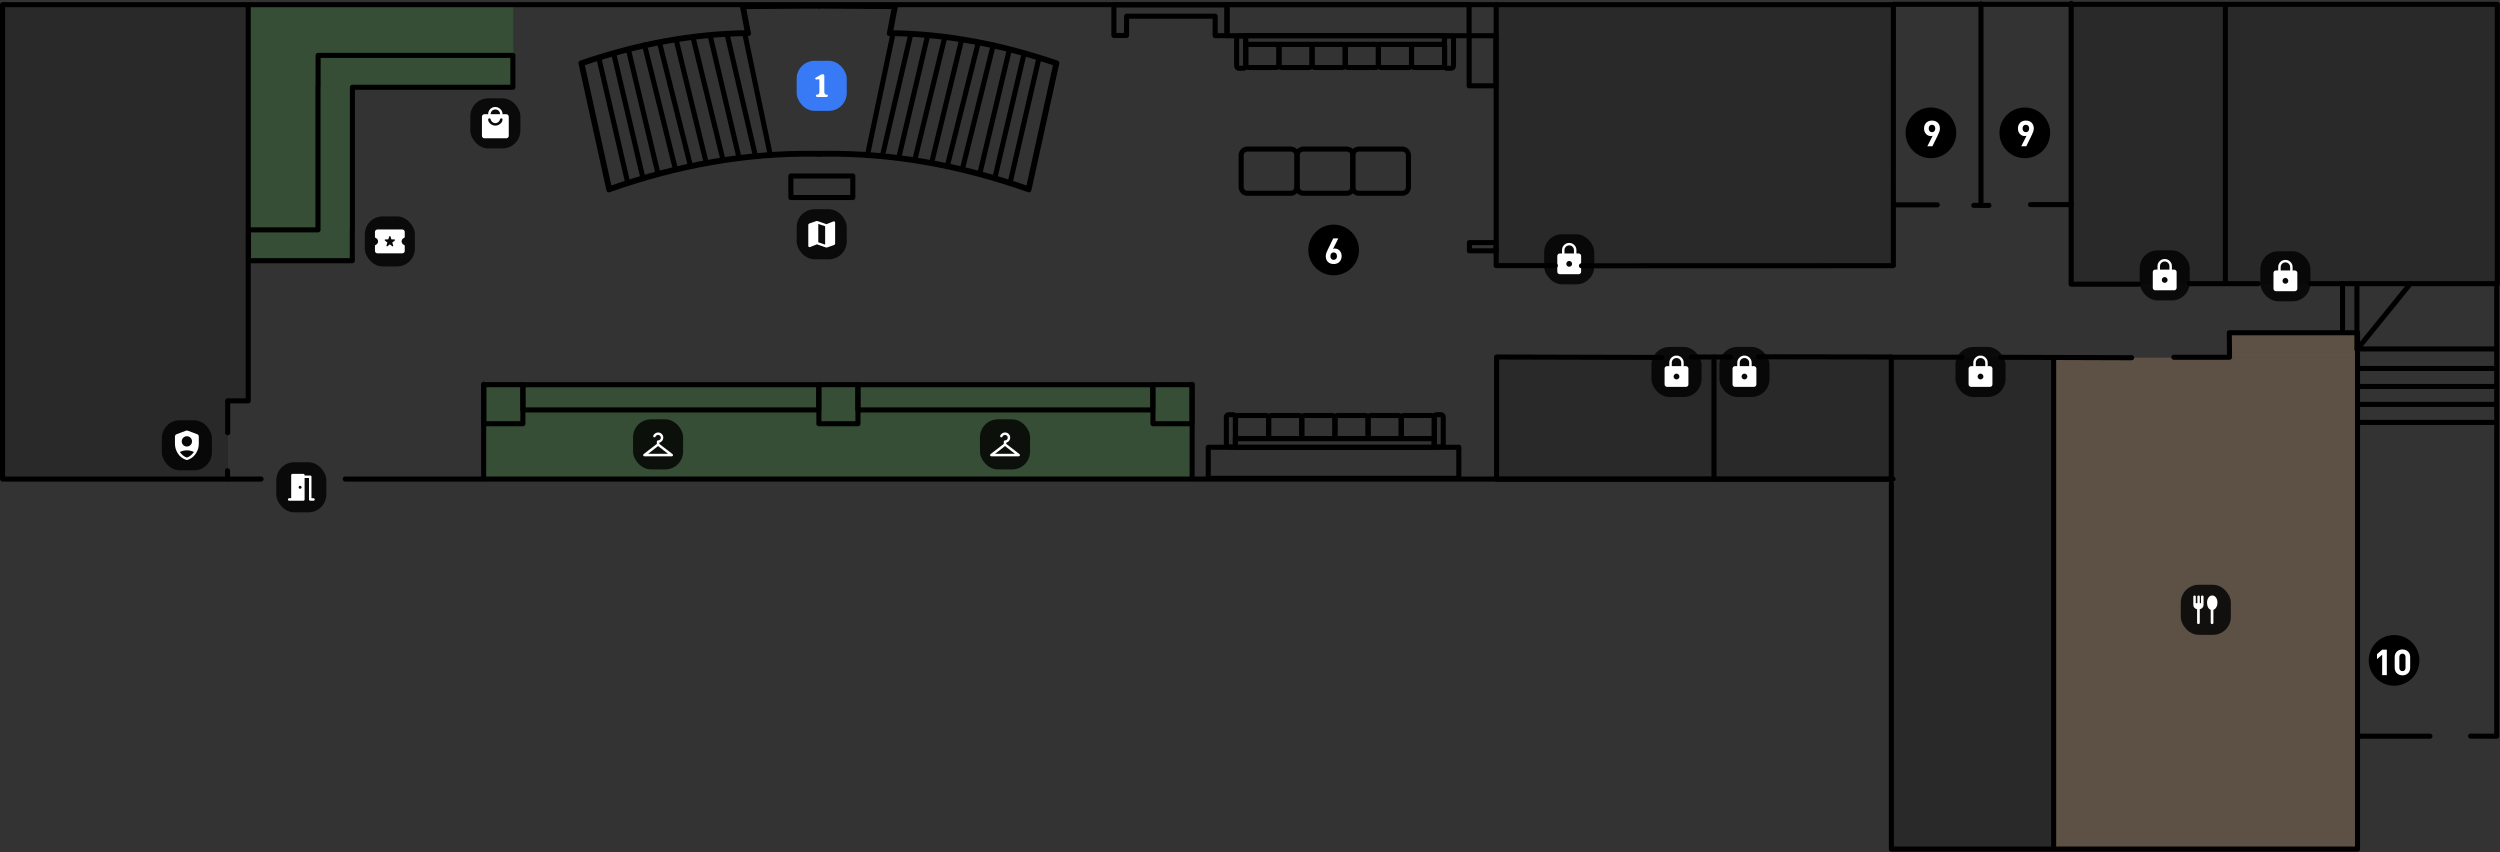 <svg width="2796" height="953" viewBox="0 0 2796 953" fill="none" xmlns="http://www.w3.org/2000/svg">
<rect x="0" y="0" width="2796" height="953" fill="#333333" stroke="none"/>
<rect opacity="0.2" x="2493" y="372" width="143" height="28" fill="#FFC888"/>
<path opacity="0.2" d="M2297 400H2634V950H2297V400Z" fill="#FFC888"/>
<path opacity="0.2" d="M2115 399H2297V949H2115V399Z" fill="black"/>
<path opacity="0.2" d="M1674 400H1917V535H1674V400Z" fill="black"/>
<path opacity="0.2" d="M1673 5H2117V297H1673V5Z" fill="black"/>
<path opacity="0.2" d="M3 5H277V448H3V5Z" fill="black"/>
<path opacity="0.2" d="M278 6H395V292H278V6Z" fill="#40B93C"/>
<path opacity="0.2" d="M541 430H1333V538H541V430Z" fill="#40B93C"/>
<path opacity="0.2" d="M395 5H574V98H395V5Z" fill="#40B93C"/>
<path opacity="0.2" d="M3 448H255V536H3V448Z" fill="black"/>
<path opacity="0.2" d="M2316 5H2489V318H2316V5Z" fill="black"/>
<path opacity="0.2" d="M2489 5H2793V318H2489V5Z" fill="black"/>
<rect x="2187" y="388" width="56" height="56" rx="20" fill="black" fill-opacity="0.8"/>
<mask id="mask0_154_1014" style="mask-type:alpha" maskUnits="userSpaceOnUse" x="2195" y="396" width="40" height="40">
<rect x="2195" y="396" width="40" height="40" fill="#D9D9D9"/>
</mask>
<g mask="url(#mask0_154_1014)">
<path d="M2204.44 432.667C2203.68 432.667 2203.03 432.395 2202.48 431.851C2201.94 431.307 2201.67 430.653 2201.67 429.889V412.278C2201.67 411.514 2201.94 410.86 2202.48 410.316C2203.03 409.772 2203.68 409.5 2204.44 409.5H2206.94V405.723C2206.94 403.494 2207.73 401.594 2209.3 400.023C2210.87 398.452 2212.77 397.667 2215 397.667C2217.23 397.667 2219.13 398.452 2220.7 400.023C2222.27 401.594 2223.06 403.494 2223.06 405.723V409.5H2225.56C2226.32 409.5 2226.97 409.772 2227.52 410.316C2228.06 410.86 2228.33 411.514 2228.33 412.278V429.889C2228.33 430.653 2228.06 431.307 2227.52 431.851C2226.97 432.395 2226.32 432.667 2225.56 432.667H2204.44ZM2215 424.334C2215.9 424.334 2216.66 424.021 2217.3 423.395C2217.93 422.77 2218.25 422.018 2218.25 421.139C2218.25 420.278 2217.93 419.512 2217.29 418.841C2216.66 418.169 2215.89 417.834 2215 417.834C2214.1 417.834 2213.34 418.169 2212.7 418.841C2212.07 419.512 2211.75 420.283 2211.75 421.153C2211.75 422.023 2212.07 422.771 2212.71 423.396C2213.34 424.021 2214.11 424.334 2215 424.334ZM2209.72 409.5H2220.28V405.723C2220.28 404.256 2219.77 403.01 2218.74 401.984C2217.71 400.958 2216.47 400.445 2215 400.445C2213.54 400.445 2212.29 400.958 2211.26 401.984C2210.24 403.01 2209.72 404.256 2209.72 405.723V409.5Z" fill="white"/>
</g>
<rect x="2528" y="281" width="56" height="56" rx="20" fill="black" fill-opacity="0.8"/>
<mask id="mask1_154_1014" style="mask-type:alpha" maskUnits="userSpaceOnUse" x="2536" y="289" width="40" height="40">
<rect x="2536" y="289" width="40" height="40" fill="#D9D9D9"/>
</mask>
<g mask="url(#mask1_154_1014)">
<path d="M2545.44 325.667C2544.68 325.667 2544.03 325.395 2543.48 324.851C2542.94 324.307 2542.67 323.653 2542.67 322.889V305.278C2542.67 304.514 2542.94 303.86 2543.48 303.316C2544.03 302.772 2544.68 302.5 2545.44 302.5H2547.94V298.723C2547.94 296.494 2548.73 294.594 2550.3 293.023C2551.87 291.452 2553.77 290.667 2556 290.667C2558.23 290.667 2560.13 291.452 2561.7 293.023C2563.27 294.594 2564.06 296.494 2564.06 298.723V302.5H2566.56C2567.32 302.5 2567.97 302.772 2568.52 303.316C2569.06 303.86 2569.33 304.514 2569.33 305.278V322.889C2569.33 323.653 2569.06 324.307 2568.52 324.851C2567.97 325.395 2567.32 325.667 2566.56 325.667H2545.44ZM2556 317.334C2556.9 317.334 2557.66 317.021 2558.3 316.395C2558.93 315.77 2559.25 315.018 2559.25 314.139C2559.25 313.278 2558.93 312.512 2558.29 311.841C2557.66 311.169 2556.89 310.834 2556 310.834C2555.1 310.834 2554.34 311.169 2553.7 311.841C2553.07 312.512 2552.75 313.283 2552.75 314.153C2552.75 315.023 2553.07 315.771 2553.71 316.396C2554.34 317.021 2555.11 317.334 2556 317.334ZM2550.72 302.5H2561.28V298.723C2561.28 297.256 2560.76 296.01 2559.74 294.984C2558.71 293.958 2557.47 293.445 2556 293.445C2554.54 293.445 2553.29 293.958 2552.26 294.984C2551.24 296.01 2550.72 297.256 2550.72 298.723V302.5Z" fill="white"/>
</g>
<path opacity="0.2" d="M1919 400H2115V535H1919V400Z" fill="black"/>
<rect x="2439" y="654" width="56" height="56" rx="20" fill="black" fill-opacity="0.8"/>
<mask id="mask2_154_1014" style="mask-type:alpha" maskUnits="userSpaceOnUse" x="2443" y="658" width="48" height="48">
<rect x="2443" y="658" width="48" height="48" fill="#D9D9D9"/>
</mask>
<g mask="url(#mask2_154_1014)">
<path d="M2458.73 698C2459.17 698 2459.53 697.858 2459.81 697.575C2460.09 697.291 2460.23 696.933 2460.23 696.499V681.31C2461.4 681.149 2462.39 680.619 2463.22 679.719C2464.04 678.818 2464.45 677.781 2464.45 676.607V667.381C2464.45 666.981 2464.31 666.65 2464.02 666.39C2463.73 666.13 2463.39 666 2463 666C2462.6 666 2462.27 666.13 2462.01 666.39C2461.75 666.65 2461.62 666.973 2461.62 667.359V674.585H2460.29V667.359C2460.29 666.973 2460.16 666.65 2459.9 666.39C2459.64 666.13 2459.31 666 2458.91 666C2458.5 666 2458.17 666.13 2457.91 666.39C2457.65 666.65 2457.52 666.973 2457.52 667.359V674.585H2455.77V667.359C2455.77 666.973 2455.64 666.65 2455.38 666.39C2455.12 666.13 2454.79 666 2454.39 666C2453.98 666 2453.65 666.13 2453.39 666.39C2453.13 666.65 2453 666.981 2453 667.381V676.607C2453 677.781 2453.4 678.818 2454.21 679.719C2455.01 680.619 2456.01 681.149 2457.22 681.31V696.499C2457.22 696.933 2457.36 697.291 2457.65 697.575C2457.93 697.858 2458.3 698 2458.73 698ZM2473.98 698C2474.42 698 2474.78 697.858 2475.06 697.575C2475.34 697.291 2475.48 696.933 2475.48 696.499V682.03C2476.89 681.47 2477.99 680.471 2478.79 679.034C2479.6 677.598 2480 675.914 2480 673.985C2480 671.704 2479.44 669.802 2478.33 668.281C2477.22 666.76 2475.82 666 2474.14 666C2472.46 666 2471.08 666.76 2470 668.281C2468.91 669.802 2468.37 671.704 2468.37 673.985C2468.37 676.026 2468.73 677.747 2469.45 679.148C2470.18 680.549 2471.18 681.51 2472.47 682.03V696.499C2472.47 696.933 2472.61 697.291 2472.9 697.575C2473.18 697.858 2473.54 698 2473.98 698Z" fill="white"/>
</g>
<rect x="708" y="469" width="56" height="56" rx="20" fill="black" fill-opacity="0.8"/>
<mask id="mask3_154_1014" style="mask-type:alpha" maskUnits="userSpaceOnUse" x="716" y="477" width="40" height="40">
<rect x="716" y="477" width="40" height="40" fill="#D9D9D9"/>
</mask>
<g mask="url(#mask3_154_1014)">
<path d="M724.889 507.556H747.111L736 498.861L724.889 507.556ZM733.181 488.278C733.079 488.528 732.919 488.736 732.701 488.903C732.484 489.07 732.222 489.153 731.917 489.153C731.519 489.153 731.187 489.021 730.924 488.757C730.66 488.493 730.528 488.162 730.528 487.764C730.528 487.662 730.53 487.567 730.535 487.479C730.539 487.392 730.569 487.301 730.625 487.209C731.097 486.153 731.819 485.299 732.792 484.646C733.764 483.993 734.833 483.667 736 483.667C737.611 483.667 738.986 484.229 740.125 485.354C741.264 486.479 741.833 487.848 741.833 489.459C741.833 490.801 741.419 491.991 740.59 493.028C739.762 494.065 738.694 494.778 737.389 495.167V496.445L752.111 507.834C752.296 507.973 752.435 508.137 752.528 508.327C752.62 508.517 752.667 508.723 752.667 508.945C752.667 509.343 752.535 509.674 752.271 509.938C752.007 510.202 751.676 510.334 751.278 510.334H720.722C720.324 510.334 719.993 510.202 719.729 509.938C719.465 509.674 719.333 509.343 719.333 508.945C719.333 508.723 719.38 508.517 719.472 508.327C719.565 508.137 719.704 507.973 719.889 507.834L734.611 496.445V493.945C734.611 493.565 734.745 493.239 735.014 492.966C735.282 492.692 735.606 492.556 735.986 492.556C736.847 492.556 737.574 492.255 738.167 491.653C738.759 491.051 739.056 490.32 739.056 489.459C739.056 488.616 738.757 487.903 738.16 487.32C737.562 486.736 736.843 486.445 736 486.445C735.389 486.445 734.829 486.609 734.319 486.938C733.81 487.267 733.431 487.713 733.181 488.278Z" fill="white"/>
</g>
<rect x="408" y="242" width="56" height="56" rx="20" fill="black" fill-opacity="0.8"/>
<mask id="mask4_154_1014" style="mask-type:alpha" maskUnits="userSpaceOnUse" x="416" y="250" width="40" height="40">
<rect x="416" y="250" width="40" height="40" fill="#D9D9D9"/>
</mask>
<g mask="url(#mask4_154_1014)">
<path d="M436 273.306L438.667 275.389C438.935 275.602 439.213 275.609 439.5 275.41C439.787 275.211 439.88 274.945 439.778 274.611L438.722 271.278L441.486 269.028C441.736 268.815 441.81 268.554 441.708 268.243C441.606 267.933 441.389 267.778 441.056 267.778H437.778L436.653 264.459C436.532 264.144 436.315 263.986 436 263.986C435.685 263.986 435.468 264.144 435.347 264.459L434.222 267.778H430.931C430.597 267.778 430.382 267.933 430.285 268.243C430.187 268.554 430.264 268.815 430.514 269.028L433.25 271.278L432.194 274.625C432.093 274.959 432.181 275.225 432.458 275.424C432.736 275.623 433.014 275.616 433.292 275.403L436 273.306ZM422.111 283.334C421.343 283.334 420.687 283.063 420.146 282.521C419.604 281.979 419.333 281.324 419.333 280.556V275.014C419.333 274.727 419.417 274.477 419.583 274.264C419.75 274.051 419.968 273.908 420.236 273.834C421.032 273.556 421.664 273.056 422.132 272.334C422.6 271.611 422.833 270.834 422.833 270C422.833 269.186 422.6 268.412 422.132 267.681C421.664 266.949 421.032 266.445 420.236 266.167C419.968 266.093 419.75 265.949 419.583 265.736C419.417 265.523 419.333 265.273 419.333 264.986V259.445C419.333 258.676 419.604 258.021 420.146 257.479C420.687 256.938 421.343 256.667 422.111 256.667H449.889C450.657 256.667 451.312 256.938 451.854 257.479C452.396 258.021 452.667 258.676 452.667 259.445V264.986C452.667 265.273 452.583 265.523 452.417 265.736C452.25 265.949 452.032 266.093 451.764 266.167C450.968 266.445 450.336 266.949 449.868 267.681C449.4 268.412 449.167 269.186 449.167 270C449.167 270.834 449.4 271.611 449.868 272.334C450.336 273.056 450.968 273.556 451.764 273.834C452.032 273.908 452.25 274.051 452.417 274.264C452.583 274.477 452.667 274.727 452.667 275.014V280.556C452.667 281.324 452.396 281.979 451.854 282.521C451.312 283.063 450.657 283.334 449.889 283.334H422.111Z" fill="white"/>
</g>
<rect x="891" y="234" width="56" height="56" rx="20" fill="black" fill-opacity="0.8"/>
<mask id="mask5_154_1014" style="mask-type:alpha" maskUnits="userSpaceOnUse" x="899" y="242" width="40" height="40">
<rect x="899" y="242" width="40" height="40" fill="#D9D9D9"/>
</mask>
<g mask="url(#mask5_154_1014)">
<path d="M923.417 276.681L913.694 273.25L905.889 276.333C905.648 276.426 905.419 276.451 905.201 276.41C904.984 276.368 904.782 276.287 904.597 276.167C904.412 276.046 904.266 275.891 904.16 275.701C904.053 275.512 904 275.292 904 275.042V251.556C904 251.195 904.104 250.875 904.312 250.597C904.521 250.32 904.796 250.111 905.139 249.972L912.778 247.32C912.926 247.264 913.076 247.227 913.229 247.208C913.382 247.19 913.537 247.181 913.694 247.181C913.852 247.181 914.007 247.19 914.16 247.208C914.312 247.227 914.463 247.264 914.611 247.32L924.333 250.722L932.111 247.639C932.352 247.546 932.581 247.516 932.799 247.549C933.016 247.581 933.218 247.658 933.403 247.778C933.588 247.898 933.734 248.058 933.84 248.257C933.947 248.456 934 248.681 934 248.931V272.611C934 272.935 933.896 273.218 933.688 273.458C933.479 273.699 933.213 273.88 932.889 274L925.25 276.681C925.102 276.736 924.951 276.773 924.799 276.792C924.646 276.81 924.491 276.82 924.333 276.82C924.176 276.82 924.021 276.81 923.868 276.792C923.715 276.773 923.565 276.736 923.417 276.681ZM922.833 273.556V253.028L915.167 250.417V270.945L922.833 273.556Z" fill="white"/>
</g>
<rect x="1727" y="262" width="56" height="56" rx="20" fill="black" fill-opacity="0.8"/>
<mask id="mask6_154_1014" style="mask-type:alpha" maskUnits="userSpaceOnUse" x="1735" y="270" width="40" height="40">
<rect x="1735" y="270" width="40" height="40" fill="#D9D9D9"/>
</mask>
<g mask="url(#mask6_154_1014)">
<path d="M1744.44 306.667C1743.68 306.667 1743.03 306.395 1742.48 305.851C1741.94 305.307 1741.67 304.653 1741.67 303.889V286.278C1741.67 285.514 1741.94 284.86 1742.48 284.316C1743.03 283.772 1743.68 283.5 1744.44 283.5H1746.94V279.723C1746.94 277.494 1747.73 275.594 1749.3 274.023C1750.87 272.452 1752.77 271.667 1755 271.667C1757.23 271.667 1759.13 272.452 1760.7 274.023C1762.27 275.594 1763.06 277.494 1763.06 279.723V283.5H1765.56C1766.32 283.5 1766.97 283.772 1767.52 284.316C1768.06 284.86 1768.33 285.514 1768.33 286.278V303.889C1768.33 304.653 1768.06 305.307 1767.52 305.851C1766.97 306.395 1766.32 306.667 1765.56 306.667H1744.44ZM1755 298.334C1755.9 298.334 1756.66 298.021 1757.3 297.395C1757.93 296.77 1758.25 296.018 1758.25 295.139C1758.25 294.278 1757.93 293.512 1757.29 292.841C1756.66 292.169 1755.89 291.834 1755 291.834C1754.1 291.834 1753.34 292.169 1752.7 292.841C1752.07 293.512 1751.75 294.283 1751.75 295.153C1751.75 296.023 1752.07 296.771 1752.71 297.396C1753.34 298.021 1754.11 298.334 1755 298.334ZM1749.72 283.5H1760.28V279.723C1760.28 278.256 1759.76 277.01 1758.74 275.984C1757.71 274.958 1756.47 274.445 1755 274.445C1753.54 274.445 1752.29 274.958 1751.26 275.984C1750.24 277.01 1749.72 278.256 1749.72 279.723V283.5Z" fill="white"/>
</g>
<rect x="2393" y="280" width="56" height="56" rx="20" fill="black" fill-opacity="0.8"/>
<mask id="mask7_154_1014" style="mask-type:alpha" maskUnits="userSpaceOnUse" x="2401" y="288" width="40" height="40">
<rect x="2401" y="288" width="40" height="40" fill="#D9D9D9"/>
</mask>
<g mask="url(#mask7_154_1014)">
<path d="M2410.44 324.667C2409.68 324.667 2409.03 324.395 2408.48 323.851C2407.94 323.307 2407.67 322.653 2407.67 321.889V304.278C2407.67 303.514 2407.94 302.86 2408.48 302.316C2409.03 301.772 2409.68 301.5 2410.44 301.5H2412.94V297.723C2412.94 295.494 2413.73 293.594 2415.3 292.023C2416.87 290.452 2418.77 289.667 2421 289.667C2423.23 289.667 2425.13 290.452 2426.7 292.023C2428.27 293.594 2429.06 295.494 2429.06 297.723V301.5H2431.56C2432.32 301.5 2432.97 301.772 2433.52 302.316C2434.06 302.86 2434.33 303.514 2434.33 304.278V321.889C2434.33 322.653 2434.06 323.307 2433.52 323.851C2432.97 324.395 2432.32 324.667 2431.56 324.667H2410.44ZM2421 316.334C2421.9 316.334 2422.66 316.021 2423.3 315.395C2423.93 314.77 2424.25 314.018 2424.25 313.139C2424.25 312.278 2423.93 311.512 2423.29 310.841C2422.66 310.169 2421.89 309.834 2421 309.834C2420.1 309.834 2419.34 310.169 2418.7 310.841C2418.07 311.512 2417.75 312.283 2417.75 313.153C2417.75 314.023 2418.07 314.771 2418.71 315.396C2419.34 316.021 2420.11 316.334 2421 316.334ZM2415.72 301.5H2426.28V297.723C2426.28 296.256 2425.77 295.01 2424.74 293.984C2423.71 292.958 2422.47 292.445 2421 292.445C2419.54 292.445 2418.29 292.958 2417.26 293.984C2416.24 295.01 2415.72 296.256 2415.72 297.723V301.5Z" fill="white"/>
</g>
<rect x="1923" y="388" width="56" height="56" rx="20" fill="black" fill-opacity="0.8"/>
<mask id="mask8_154_1014" style="mask-type:alpha" maskUnits="userSpaceOnUse" x="1931" y="396" width="40" height="40">
<rect x="1931" y="396" width="40" height="40" fill="#D9D9D9"/>
</mask>
<g mask="url(#mask8_154_1014)">
<path d="M1940.44 432.667C1939.68 432.667 1939.03 432.395 1938.48 431.851C1937.94 431.307 1937.67 430.653 1937.67 429.889V412.278C1937.67 411.514 1937.94 410.86 1938.48 410.316C1939.03 409.772 1939.68 409.5 1940.44 409.5H1942.94V405.723C1942.94 403.494 1943.73 401.594 1945.3 400.023C1946.87 398.452 1948.77 397.667 1951 397.667C1953.23 397.667 1955.13 398.452 1956.7 400.023C1958.27 401.594 1959.06 403.494 1959.06 405.723V409.5H1961.56C1962.32 409.5 1962.97 409.772 1963.52 410.316C1964.06 410.86 1964.33 411.514 1964.33 412.278V429.889C1964.33 430.653 1964.06 431.307 1963.52 431.851C1962.97 432.395 1962.32 432.667 1961.56 432.667H1940.44ZM1951 424.334C1951.9 424.334 1952.66 424.021 1953.3 423.395C1953.93 422.77 1954.25 422.018 1954.25 421.139C1954.25 420.278 1953.93 419.512 1953.29 418.841C1952.66 418.169 1951.89 417.834 1951 417.834C1950.1 417.834 1949.34 418.169 1948.7 418.841C1948.07 419.512 1947.75 420.283 1947.75 421.153C1947.75 422.023 1948.07 422.771 1948.71 423.396C1949.34 424.021 1950.11 424.334 1951 424.334ZM1945.72 409.5H1956.28V405.723C1956.28 404.256 1955.77 403.01 1954.74 401.984C1953.71 400.958 1952.47 400.445 1951 400.445C1949.54 400.445 1948.29 400.958 1947.26 401.984C1946.24 403.01 1945.72 404.256 1945.72 405.723V409.5Z" fill="white"/>
</g>
<rect x="1847" y="388" width="56" height="56" rx="20" fill="black" fill-opacity="0.8"/>
<mask id="mask9_154_1014" style="mask-type:alpha" maskUnits="userSpaceOnUse" x="1855" y="396" width="40" height="40">
<rect x="1855" y="396" width="40" height="40" fill="#D9D9D9"/>
</mask>
<g mask="url(#mask9_154_1014)">
<path d="M1864.44 432.667C1863.68 432.667 1863.03 432.395 1862.48 431.851C1861.94 431.307 1861.67 430.653 1861.67 429.889V412.278C1861.67 411.514 1861.94 410.86 1862.48 410.316C1863.03 409.772 1863.68 409.5 1864.44 409.5H1866.94V405.723C1866.94 403.494 1867.73 401.594 1869.3 400.023C1870.87 398.452 1872.77 397.667 1875 397.667C1877.23 397.667 1879.13 398.452 1880.7 400.023C1882.27 401.594 1883.06 403.494 1883.06 405.723V409.5H1885.56C1886.32 409.5 1886.97 409.772 1887.52 410.316C1888.06 410.86 1888.33 411.514 1888.33 412.278V429.889C1888.33 430.653 1888.06 431.307 1887.52 431.851C1886.97 432.395 1886.32 432.667 1885.56 432.667H1864.44ZM1875 424.334C1875.9 424.334 1876.66 424.021 1877.3 423.395C1877.93 422.77 1878.25 422.018 1878.25 421.139C1878.25 420.278 1877.93 419.512 1877.29 418.841C1876.66 418.169 1875.89 417.834 1875 417.834C1874.1 417.834 1873.34 418.169 1872.7 418.841C1872.07 419.512 1871.75 420.283 1871.75 421.153C1871.75 422.023 1872.07 422.771 1872.71 423.396C1873.34 424.021 1874.11 424.334 1875 424.334ZM1869.72 409.5H1880.28V405.723C1880.28 404.256 1879.76 403.01 1878.74 401.984C1877.71 400.958 1876.47 400.445 1875 400.445C1873.54 400.445 1872.29 400.958 1871.26 401.984C1870.24 403.01 1869.72 404.256 1869.72 405.723V409.5Z" fill="white"/>
</g>
<rect x="181" y="470" width="56" height="56" rx="20" fill="black" fill-opacity="0.8"/>
<mask id="mask10_154_1014" style="mask-type:alpha" maskUnits="userSpaceOnUse" x="189" y="478" width="40" height="40">
<rect x="189" y="478" width="40" height="40" fill="#D9D9D9"/>
</mask>
<g mask="url(#mask10_154_1014)">
<path d="M209.005 499.389C210.594 499.389 211.949 498.827 213.069 497.704C214.19 496.58 214.75 495.224 214.75 493.634C214.75 492.045 214.188 490.69 213.065 489.569C211.941 488.449 210.585 487.889 208.995 487.889C207.406 487.889 206.051 488.451 204.931 489.574C203.81 490.698 203.25 492.054 203.25 493.644C203.25 495.233 203.812 496.588 204.935 497.708C206.059 498.829 207.415 499.389 209.005 499.389ZM209 511.75C210.657 511.204 212.141 510.377 213.451 509.271C214.762 508.164 215.898 506.903 216.861 505.486C215.636 504.893 214.361 504.442 213.035 504.132C211.71 503.822 210.364 503.667 208.996 503.667C207.628 503.667 206.283 503.822 204.959 504.132C203.636 504.442 202.363 504.893 201.139 505.486C202.102 506.903 203.238 508.164 204.549 509.271C205.859 510.377 207.343 511.204 209 511.75ZM209 514.5C208.837 514.5 208.685 514.486 208.545 514.458C208.405 514.431 208.265 514.389 208.125 514.333C204.301 513.046 201.268 510.715 199.028 507.34C196.787 503.965 195.667 500.286 195.667 496.303V488.236C195.667 487.648 195.834 487.119 196.17 486.648C196.506 486.178 196.94 485.837 197.472 485.625L208.028 481.681C208.361 481.56 208.685 481.5 209 481.5C209.315 481.5 209.639 481.56 209.972 481.681L220.528 485.625C221.06 485.837 221.494 486.178 221.83 486.648C222.165 487.119 222.333 487.648 222.333 488.236V496.303C222.333 500.286 221.213 503.965 218.972 507.34C216.731 510.715 213.699 513.046 209.875 514.333C209.735 514.389 209.595 514.431 209.455 514.458C209.315 514.486 209.163 514.5 209 514.5Z" fill="white"/>
</g>
<rect x="309" y="517" width="56" height="56" rx="20" fill="black" fill-opacity="0.8"/>
<mask id="mask11_154_1014" style="mask-type:alpha" maskUnits="userSpaceOnUse" x="317" y="525" width="40" height="40">
<rect x="317" y="525" width="40" height="40" fill="#D9D9D9"/>
</mask>
<g mask="url(#mask11_154_1014)">
<path d="M323.389 560C322.995 560 322.666 559.866 322.399 559.599C322.133 559.332 322 559.001 322 558.606C322 558.211 322.133 557.882 322.399 557.618C322.666 557.354 322.995 557.222 323.389 557.222H325.667V531.389C325.667 530.995 325.8 530.666 326.066 530.399C326.332 530.133 326.662 530 327.056 530H339.278C339.671 530 340.001 530.133 340.267 530.399C340.534 530.666 340.667 530.995 340.667 531.389V531.806H346.972C347.366 531.806 347.696 531.939 347.962 532.205C348.228 532.471 348.361 532.801 348.361 533.194V557.222H350.611C351.005 557.222 351.334 557.356 351.601 557.623C351.867 557.89 352 558.221 352 558.616C352 559.011 351.867 559.34 351.601 559.604C351.334 559.868 351.005 560 350.611 560H346.972C346.579 560 346.249 559.867 345.983 559.601C345.716 559.334 345.583 559.005 345.583 558.611V534.583H340.667V558.611C340.667 559.005 340.534 559.334 340.267 559.601C340.001 559.867 339.671 560 339.278 560H323.389ZM337.306 545C337.306 544.528 337.146 544.132 336.826 543.812C336.507 543.493 336.111 543.333 335.639 543.333C335.167 543.333 334.771 543.493 334.451 543.812C334.132 544.132 333.972 544.528 333.972 545C333.972 545.472 334.132 545.868 334.451 546.188C334.771 546.507 335.167 546.667 335.639 546.667C336.111 546.667 336.507 546.507 336.826 546.188C337.146 545.868 337.306 545.472 337.306 545Z" fill="white"/>
</g>
<rect x="526" y="110" width="56" height="56" rx="20" fill="black" fill-opacity="0.8"/>
<mask id="mask12_154_1014" style="mask-type:alpha" maskUnits="userSpaceOnUse" x="534" y="118" width="40" height="40">
<rect x="534" y="118" width="40" height="40" fill="#D9D9D9"/>
</mask>
<g mask="url(#mask12_154_1014)">
<path d="M541.778 154.667C541.028 154.667 540.377 154.392 539.826 153.841C539.275 153.29 539 152.639 539 151.889V130.5C539 129.75 539.275 129.1 539.826 128.549C540.377 127.998 541.028 127.723 541.778 127.723H545.944C545.944 125.491 546.706 123.591 548.229 122.021C549.752 120.452 551.63 119.667 553.861 119.667C556.093 119.667 558.016 120.452 559.632 122.021C561.248 123.591 562.056 125.491 562.056 127.723H566.222C566.972 127.723 567.623 127.998 568.174 128.549C568.725 129.1 569 129.75 569 130.5V151.889C569 152.639 568.725 153.29 568.174 153.841C567.623 154.392 566.972 154.667 566.222 154.667H541.778ZM548.722 127.723H559.278C559.278 126.241 558.769 124.991 557.75 123.973C556.731 122.954 555.481 122.445 554 122.445C552.519 122.445 551.269 122.954 550.25 123.973C549.231 124.991 548.722 126.241 548.722 127.723ZM553.986 140.5C556.023 140.5 557.875 139.797 559.542 138.389C561.208 136.982 562.037 135.403 562.028 133.653C562.028 133.292 561.894 132.977 561.625 132.709C561.356 132.44 561.023 132.306 560.625 132.306C560.292 132.306 559.995 132.417 559.736 132.639C559.477 132.861 559.306 133.167 559.222 133.556C558.935 134.778 558.296 135.778 557.306 136.556C556.315 137.334 555.208 137.723 553.986 137.723C552.764 137.723 551.655 137.334 550.66 136.556C549.664 135.778 549.028 134.778 548.75 133.556C548.667 133.158 548.495 132.85 548.236 132.632C547.977 132.415 547.681 132.306 547.347 132.306C546.968 132.306 546.641 132.44 546.368 132.709C546.095 132.977 545.958 133.292 545.958 133.653C545.958 135.403 546.782 136.982 548.431 138.389C550.079 139.797 551.931 140.5 553.986 140.5Z" fill="white"/>
</g>
<rect x="1096" y="469" width="56" height="56" rx="20" fill="black" fill-opacity="0.8"/>
<mask id="mask13_154_1014" style="mask-type:alpha" maskUnits="userSpaceOnUse" x="1104" y="477" width="40" height="40">
<rect x="1104" y="477" width="40" height="40" fill="#D9D9D9"/>
</mask>
<g mask="url(#mask13_154_1014)">
<path d="M1112.89 507.556H1135.11L1124 498.861L1112.89 507.556ZM1121.18 488.278C1121.08 488.528 1120.92 488.736 1120.7 488.903C1120.48 489.07 1120.22 489.153 1119.92 489.153C1119.52 489.153 1119.19 489.021 1118.92 488.757C1118.66 488.493 1118.53 488.162 1118.53 487.764C1118.53 487.662 1118.53 487.567 1118.53 487.479C1118.54 487.392 1118.57 487.301 1118.63 487.209C1119.1 486.153 1119.82 485.299 1120.79 484.646C1121.76 483.993 1122.83 483.667 1124 483.667C1125.61 483.667 1126.99 484.229 1128.13 485.354C1129.26 486.479 1129.83 487.848 1129.83 489.459C1129.83 490.801 1129.42 491.991 1128.59 493.028C1127.76 494.065 1126.69 494.778 1125.39 495.167V496.445L1140.11 507.834C1140.3 507.973 1140.44 508.137 1140.53 508.327C1140.62 508.517 1140.67 508.723 1140.67 508.945C1140.67 509.343 1140.53 509.674 1140.27 509.938C1140.01 510.202 1139.68 510.334 1139.28 510.334H1108.72C1108.32 510.334 1107.99 510.202 1107.73 509.938C1107.47 509.674 1107.33 509.343 1107.33 508.945C1107.33 508.723 1107.38 508.517 1107.47 508.327C1107.56 508.137 1107.7 507.973 1107.89 507.834L1122.61 496.445V493.945C1122.61 493.565 1122.75 493.239 1123.01 492.966C1123.28 492.692 1123.61 492.556 1123.99 492.556C1124.85 492.556 1125.57 492.255 1126.17 491.653C1126.76 491.051 1127.06 490.32 1127.06 489.459C1127.06 488.616 1126.76 487.903 1126.16 487.32C1125.56 486.736 1124.84 486.445 1124 486.445C1123.39 486.445 1122.83 486.609 1122.32 486.938C1121.81 487.267 1121.43 487.713 1121.18 488.278Z" fill="white"/>
</g>
<path d="M2117.22 535.759H386.069M291.985 535.759H2.861V5.235H2117.57L2117.51 296.832" stroke="black" stroke-width="5.669" stroke-linecap="round" stroke-linejoin="round"/>
<path d="M2117.44 4.822H2793V317.507" stroke="black" stroke-width="5.669" stroke-linecap="round" stroke-linejoin="round"/>
<path d="M831.282 7.347L837.03 37.46L836.511 37.465C805.862 37.795 775.048 40.84 744.042 46.493C713.161 52.124 682.083 60.345 650.783 71.046L681.634 211.131C758.952 183.837 834.898 170.773 909.509 171.517C911.625 171.538 913.74 171.572 915.854 171.615V172.481C913.738 172.438 911.621 172.404 909.502 172.383C834.846 171.639 758.844 184.74 681.458 212.111L680.995 212.274C670.623 165.002 660.197 117.737 649.768 70.477L650.137 70.351C681.592 59.577 712.834 51.304 743.889 45.642C774.767 40.011 805.457 36.964 835.985 36.607L830.236 6.488L915.854 5.913V6.779L831.282 7.347Z" fill="black"/>
<path d="M831.282 7.347L837.03 37.46L836.511 37.465C805.862 37.795 775.048 40.84 744.042 46.493C713.161 52.124 682.083 60.345 650.783 71.046L681.634 211.131C758.952 183.837 834.898 170.773 909.509 171.517C911.625 171.538 913.74 171.572 915.854 171.615V172.481C913.738 172.438 911.621 172.404 909.502 172.383C834.846 171.639 758.844 184.74 681.458 212.111L680.995 212.274C670.623 165.002 660.197 117.737 649.768 70.477L650.137 70.351C681.592 59.577 712.834 51.304 743.889 45.642C774.767 40.011 805.457 36.964 835.985 36.607L830.236 6.488L915.854 5.913V6.779L831.282 7.347Z" stroke="black" stroke-width="5.669" stroke-linecap="round" stroke-linejoin="round"/>
<path d="M702.008 204.396L669.641 64.47" stroke="black" stroke-width="5.669" stroke-linecap="round" stroke-linejoin="round"/>
<path d="M719.253 199.796L686.273 59.565" stroke="black" stroke-width="5.669" stroke-linecap="round" stroke-linejoin="round"/>
<path d="M735.991 194.552L702.762 55.237" stroke="black" stroke-width="5.669" stroke-linecap="round" stroke-linejoin="round"/>
<path d="M755.463 189.45L720.832 50.351" stroke="black" stroke-width="5.669" stroke-linecap="round" stroke-linejoin="round"/>
<path d="M772.275 185.823L737.5 47.334" stroke="black" stroke-width="5.669" stroke-linecap="round" stroke-linejoin="round"/>
<path d="M789.879 182.337L756.182 44.388" stroke="black" stroke-width="5.669" stroke-linecap="round" stroke-linejoin="round"/>
<path d="M808.703 179.175L774.934 41.154" stroke="black" stroke-width="5.669" stroke-linecap="round" stroke-linejoin="round"/>
<path d="M826.592 176.661L794.117 39.358" stroke="black" stroke-width="5.669" stroke-linecap="round" stroke-linejoin="round"/>
<path d="M844.843 174.29L813.086 38.136" stroke="black" stroke-width="5.669" stroke-linecap="round" stroke-linejoin="round"/>
<path d="M861.512 173.429L832.916 37.346" stroke="black" stroke-width="5.669" stroke-linecap="round" stroke-linejoin="round"/>
<path d="M1891.7 399.273H1935.22M1966.46 399.023L2115.2 399.273V535.925H1673.76V399.273L1858.43 399.773" stroke="black" stroke-width="5.669" stroke-linecap="round" stroke-linejoin="round"/>
<path d="M1739.42 297.062H1673.32V5.068" stroke="black" stroke-width="5.669" stroke-linecap="round" stroke-linejoin="round"/>
<path d="M1768.73 297.259L2117.08 297.133" stroke="black" stroke-width="5.669" stroke-linecap="round" stroke-linejoin="round"/>
<path d="M2114.03 399.517H2194.5" stroke="black" stroke-width="5.669" stroke-linecap="round" stroke-linejoin="round"/>
<path d="M2237.79 399.591L2384.04 400.091" stroke="black" stroke-width="5.669" stroke-linecap="round" stroke-linejoin="round"/>
<path d="M2431.24 399.535H2493.5L2493.25 372.137H2636.66V949.608H2115.32L2115.28 540.814" stroke="black" stroke-width="5.669" stroke-linecap="round" stroke-linejoin="round"/>
<path d="M2117.58 229.097H2166.66" stroke="black" stroke-width="5.669" stroke-linecap="round" stroke-linejoin="round"/>
<path d="M2207.47 229.671H2215.52V4.353" stroke="black" stroke-width="5.669" stroke-linecap="round" stroke-linejoin="round"/>
<path d="M2215.46 229.728H2224.37" stroke="black" stroke-width="5.669" stroke-linecap="round" stroke-linejoin="round"/>
<path d="M2270.99 228.808H2316.39V3.777" stroke="black" stroke-width="5.669" stroke-linecap="round" stroke-linejoin="round"/>
<path d="M2316.41 228.732V317.825H2391.71" stroke="black" stroke-width="5.669" stroke-linecap="round" stroke-linejoin="round"/>
<path d="M2448.61 317.249H2525.64" stroke="black" stroke-width="5.669" stroke-linecap="round" stroke-linejoin="round"/>
<path d="M2584.26 317.249H2792.34" stroke="black" stroke-width="5.669" stroke-linecap="round" stroke-linejoin="round"/>
<path d="M2695.77 317.249L2636.57 390.247H2792.29" stroke="black" stroke-width="5.669" stroke-linecap="round" stroke-linejoin="round"/>
<path d="M2637.13 412.089H2791.79" stroke="black" stroke-width="5.669" stroke-linecap="round" stroke-linejoin="round"/>
<path d="M2637.13 432.2H2791.23" stroke="black" stroke-width="5.669" stroke-linecap="round" stroke-linejoin="round"/>
<path d="M2637.13 452.312H2791.23" stroke="black" stroke-width="5.669" stroke-linecap="round" stroke-linejoin="round"/>
<path d="M2637.13 472.423H2791.79" stroke="black" stroke-width="5.669" stroke-linecap="round" stroke-linejoin="round"/>
<path d="M2792.34 317.825V823.386L2763.05 823.261" stroke="black" stroke-width="5.669" stroke-linecap="round" stroke-linejoin="round"/>
<path d="M2717.66 823.386H2637.14" stroke="black" stroke-width="5.669" stroke-linecap="round" stroke-linejoin="round"/>
<path d="M1916.93 399.445V535.782" stroke="black" stroke-width="5.669" stroke-linecap="round" stroke-linejoin="round"/>
<path d="M2488.85 316.675V5.139" stroke="black" stroke-width="5.669" stroke-linecap="round" stroke-linejoin="round"/>
<path d="M2635.99 390.821V317.824" stroke="black" stroke-width="5.669" stroke-linecap="round" stroke-linejoin="round"/>
<path d="M2619.9 371.753V317.25" stroke="black" stroke-width="5.669" stroke-linecap="round" stroke-linejoin="round"/>
<path d="M277.631 5.713V448.301H254.639V483.938" stroke="black" stroke-width="5.669" stroke-linecap="round" stroke-linejoin="round"/>
<path d="M254.484 526.472V535.54" stroke="black" stroke-width="5.669" stroke-linecap="round" stroke-linejoin="round"/>
<path d="M1000.43 7.347L994.68 37.46L995.199 37.465C1025.85 37.795 1056.66 40.84 1087.67 46.493C1118.55 52.124 1149.63 60.345 1180.93 71.046L1150.08 211.131C1072.76 183.837 996.811 170.773 922.2 171.517C920.084 171.538 917.969 171.572 915.855 171.615V172.481C917.972 172.438 920.089 172.404 922.207 172.383C996.864 171.639 1072.87 184.74 1150.25 212.111L1150.71 212.274C1161.09 165.002 1171.51 117.737 1181.94 70.477L1181.57 70.351C1150.12 59.577 1118.88 51.304 1087.82 45.642C1056.94 40.011 1026.25 36.964 995.724 36.607L1001.47 6.488L915.855 5.913V6.779L1000.43 7.347Z" fill="black"/>
<path d="M1000.43 7.347L994.68 37.46L995.199 37.465C1025.85 37.795 1056.66 40.84 1087.67 46.493C1118.55 52.124 1149.63 60.345 1180.93 71.046L1150.08 211.131C1072.76 183.837 996.811 170.773 922.2 171.517C920.084 171.538 917.969 171.572 915.855 171.615V172.481C917.972 172.438 920.089 172.404 922.207 172.383C996.864 171.639 1072.87 184.74 1150.25 212.111L1150.71 212.274C1161.09 165.002 1171.51 117.737 1181.94 70.477L1181.57 70.351C1150.12 59.577 1118.88 51.304 1087.82 45.642C1056.94 40.011 1026.25 36.964 995.724 36.607L1001.47 6.488L915.855 5.913V6.779L1000.43 7.347Z" stroke="black" stroke-width="5.669" stroke-linecap="round" stroke-linejoin="round"/>
<path d="M1129.7 204.396L1162.07 64.47" stroke="black" stroke-width="5.669" stroke-linecap="round" stroke-linejoin="round"/>
<path d="M1112.46 199.796L1145.44 59.565" stroke="black" stroke-width="5.669" stroke-linecap="round" stroke-linejoin="round"/>
<path d="M1095.72 194.552L1128.95 55.237" stroke="black" stroke-width="5.669" stroke-linecap="round" stroke-linejoin="round"/>
<path d="M1076.25 189.45L1110.88 50.351" stroke="black" stroke-width="5.669" stroke-linecap="round" stroke-linejoin="round"/>
<path d="M1059.43 185.823L1094.21 47.334" stroke="black" stroke-width="5.669" stroke-linecap="round" stroke-linejoin="round"/>
<path d="M1041.83 182.337L1075.53 44.388" stroke="black" stroke-width="5.669" stroke-linecap="round" stroke-linejoin="round"/>
<path d="M1023.01 179.175L1056.78 41.154" stroke="black" stroke-width="5.669" stroke-linecap="round" stroke-linejoin="round"/>
<path d="M1005.12 176.661L1037.59 39.358" stroke="black" stroke-width="5.669" stroke-linecap="round" stroke-linejoin="round"/>
<path d="M986.867 174.29L1018.62 38.136" stroke="black" stroke-width="5.669" stroke-linecap="round" stroke-linejoin="round"/>
<path d="M970.197 173.429L998.793 37.346" stroke="black" stroke-width="5.669" stroke-linecap="round" stroke-linejoin="round"/>
<path d="M541.092 430.221H584.776V473.905H541.092V430.221Z" stroke="black" stroke-width="5.669" stroke-linecap="round" stroke-linejoin="round"/>
<path d="M915.855 430.221H959.539V473.905H915.855V430.221Z" stroke="black" stroke-width="5.669" stroke-linecap="round" stroke-linejoin="round"/>
<path d="M1289.47 430.221H1333.15V473.905H1289.47V430.221Z" stroke="black" stroke-width="5.669" stroke-linecap="round" stroke-linejoin="round"/>
<path d="M1245.79 5.452V39.651L1259.88 39.623L1260.03 18.097H1359.02V39.867H1372.24V5.452H1245.79Z" stroke="black" stroke-width="5.669" stroke-linecap="round" stroke-linejoin="round"/>
<path d="M1372.3 5.161H1643.03V39.937H1372.3V5.161Z" stroke="black" stroke-width="5.669" stroke-linecap="round" stroke-linejoin="round"/>
<path d="M1643.11 39.938H1673V95.98H1643.11V39.938Z" stroke="black" stroke-width="5.669" stroke-linecap="round" stroke-linejoin="round"/>
<path d="M1673.14 280.487H1643.39V271.29H1673.14V280.487Z" stroke="black" stroke-width="5.669" stroke-linecap="round" stroke-linejoin="round"/>
<path d="M1393.12 39.864H1615.42V49.636H1393.12V39.864Z" stroke="black" stroke-width="5.669" stroke-linecap="round" stroke-linejoin="round"/>
<path d="M1390.52 40.296H1385.67C1384.24 40.296 1383.06 41.468 1383.06 42.902V73.757C1383.06 75.191 1384.24 76.364 1385.67 76.364H1390.52C1391.95 76.364 1393.12 75.191 1393.12 73.757V42.902C1393.12 41.468 1391.95 40.296 1390.52 40.296Z" stroke="black" stroke-width="5.669" stroke-linecap="round" stroke-linejoin="round"/>
<path d="M1623.02 40.296H1618.18C1616.74 40.296 1615.57 41.468 1615.57 42.902V73.757C1615.57 75.191 1616.74 76.364 1618.18 76.364H1623.02C1624.46 76.364 1625.63 75.191 1625.63 73.757V42.902C1625.63 41.468 1624.46 40.296 1623.02 40.296Z" stroke="black" stroke-width="5.669" stroke-linecap="round" stroke-linejoin="round"/>
<path d="M1395.03 166.742H1443.53C1447.34 166.742 1450.46 169.858 1450.46 173.668V209.249C1450.46 213.059 1447.34 216.175 1443.53 216.175H1395.03C1391.22 216.175 1388.1 213.059 1388.1 209.249V173.668C1388.1 169.858 1391.22 166.742 1395.03 166.742Z" stroke="black" stroke-width="5.669" stroke-linecap="round" stroke-linejoin="round"/>
<path d="M1579.15 49.63H1614.78C1615.26 49.63 1615.65 50.02 1615.65 50.499V72.454C1615.65 74.127 1614.28 75.495 1612.6 75.495H1581.76C1580.08 75.495 1578.71 74.127 1578.71 72.454V50.064C1578.71 49.825 1578.91 49.63 1579.15 49.63Z" stroke="black" stroke-width="5.669" stroke-linecap="round" stroke-linejoin="round"/>
<path d="M1542.07 49.63H1577.7C1578.18 49.63 1578.57 50.02 1578.57 50.499V72.454C1578.57 74.127 1577.2 75.495 1575.53 75.495H1544.68C1543.01 75.495 1541.64 74.127 1541.64 72.454V50.064C1541.64 49.825 1541.84 49.63 1542.07 49.63Z" stroke="black" stroke-width="5.669" stroke-linecap="round" stroke-linejoin="round"/>
<path d="M1505 49.63H1540.63C1541.11 49.63 1541.5 50.02 1541.5 50.499V72.454C1541.5 74.127 1540.13 75.495 1538.46 75.495H1507.61C1505.93 75.495 1504.57 74.127 1504.57 72.454V50.064C1504.57 49.825 1504.76 49.63 1505 49.63Z" stroke="black" stroke-width="5.669" stroke-linecap="round" stroke-linejoin="round"/>
<path d="M1467.93 49.63H1503.56C1504.03 49.63 1504.43 50.02 1504.43 50.499V72.454C1504.43 74.127 1503.06 75.495 1501.38 75.495H1470.54C1468.86 75.495 1467.49 74.127 1467.49 72.454V50.064C1467.49 49.825 1467.69 49.63 1467.93 49.63Z" stroke="black" stroke-width="5.669" stroke-linecap="round" stroke-linejoin="round"/>
<path d="M1430.85 49.63H1466.48C1466.96 49.63 1467.35 50.02 1467.35 50.499V72.454C1467.35 74.127 1465.98 75.495 1464.31 75.495H1433.46C1431.79 75.495 1430.42 74.127 1430.42 72.454V50.064C1430.42 49.825 1430.61 49.63 1430.85 49.63Z" stroke="black" stroke-width="5.669" stroke-linecap="round" stroke-linejoin="round"/>
<path d="M1393.78 49.63H1429.41C1429.89 49.63 1430.28 50.02 1430.28 50.499V72.454C1430.28 74.127 1428.91 75.495 1427.24 75.495H1396.39C1394.71 75.495 1393.35 74.127 1393.35 72.454V50.064C1393.35 49.825 1393.54 49.63 1393.78 49.63Z" stroke="black" stroke-width="5.669" stroke-linecap="round" stroke-linejoin="round"/>
<path d="M1351.31 534.974H1631.54V500.199H1351.31V534.974Z" stroke="black" stroke-width="5.669" stroke-linecap="round" stroke-linejoin="round"/>
<path d="M1381.62 500.272H1603.93V490.501H1381.62V500.272Z" stroke="black" stroke-width="5.669" stroke-linecap="round" stroke-linejoin="round"/>
<path d="M1379.02 499.841H1374.18C1372.74 499.841 1371.57 498.668 1371.57 497.234V466.379C1371.57 464.945 1372.74 463.772 1374.18 463.772H1379.02C1380.45 463.772 1381.63 464.945 1381.63 466.379V497.234C1381.63 498.668 1380.45 499.841 1379.02 499.841Z" stroke="black" stroke-width="5.669" stroke-linecap="round" stroke-linejoin="round"/>
<path d="M1611.53 499.841H1606.68C1605.25 499.841 1604.08 498.668 1604.08 497.234V466.379C1604.08 464.945 1605.25 463.772 1606.68 463.772H1611.53C1612.96 463.772 1614.13 464.945 1614.13 466.379V497.234C1614.13 498.668 1612.96 499.841 1611.53 499.841Z" stroke="black" stroke-width="5.669" stroke-linecap="round" stroke-linejoin="round"/>
<path d="M1567.65 490.507H1603.28C1603.76 490.507 1604.15 490.116 1604.15 489.638V467.683C1604.15 466.01 1602.78 464.641 1601.11 464.641H1570.26C1568.59 464.641 1567.22 466.01 1567.22 467.683V490.072C1567.22 490.311 1567.41 490.507 1567.65 490.507Z" stroke="black" stroke-width="5.669" stroke-linecap="round" stroke-linejoin="round"/>
<path d="M1530.58 490.507H1566.21C1566.69 490.507 1567.08 490.116 1567.08 489.638V467.683C1567.08 466.01 1565.71 464.641 1564.03 464.641H1533.19C1531.51 464.641 1530.14 466.01 1530.14 467.683V490.072C1530.14 490.311 1530.34 490.507 1530.58 490.507Z" stroke="black" stroke-width="5.669" stroke-linecap="round" stroke-linejoin="round"/>
<path d="M1493.51 490.507H1529.13C1529.61 490.507 1530 490.116 1530 489.638V467.683C1530 466.01 1528.63 464.641 1526.96 464.641H1496.11C1494.44 464.641 1493.07 466.01 1493.07 467.683V490.072C1493.07 490.311 1493.27 490.507 1493.51 490.507Z" stroke="black" stroke-width="5.669" stroke-linecap="round" stroke-linejoin="round"/>
<path d="M1456.43 490.507H1492.06C1492.54 490.507 1492.93 490.116 1492.93 489.638V467.683C1492.93 466.01 1491.56 464.641 1489.89 464.641H1459.04C1457.37 464.641 1456 466.01 1456 467.683V490.072C1456 490.311 1456.19 490.507 1456.43 490.507Z" stroke="black" stroke-width="5.669" stroke-linecap="round" stroke-linejoin="round"/>
<path d="M1419.36 490.507H1454.99C1455.46 490.507 1455.85 490.116 1455.85 489.638V467.683C1455.85 466.01 1454.49 464.641 1452.81 464.641H1421.97C1420.29 464.641 1418.92 466.01 1418.92 467.683V490.072C1418.92 490.311 1419.12 490.507 1419.36 490.507Z" stroke="black" stroke-width="5.669" stroke-linecap="round" stroke-linejoin="round"/>
<path d="M1382.28 490.507H1417.91C1418.39 490.507 1418.78 490.116 1418.78 489.638V467.683C1418.78 466.01 1417.41 464.641 1415.74 464.641H1384.89C1383.22 464.641 1381.85 466.01 1381.85 467.683V490.072C1381.85 490.311 1382.05 490.507 1382.28 490.507Z" stroke="black" stroke-width="5.669" stroke-linecap="round" stroke-linejoin="round"/>
<path d="M1457.69 166.742H1506.2C1510.01 166.742 1513.12 169.858 1513.12 173.668V209.249C1513.12 213.059 1510.01 216.175 1506.2 216.175H1457.69C1453.88 216.175 1450.77 213.059 1450.77 209.249V173.668C1450.77 169.858 1453.88 166.742 1457.69 166.742Z" stroke="black" stroke-width="5.669" stroke-linecap="round" stroke-linejoin="round"/>
<path d="M1519.77 166.742H1568.28C1572.09 166.742 1575.2 169.858 1575.2 173.668V209.249C1575.2 213.059 1572.09 216.175 1568.28 216.175H1519.77C1515.96 216.175 1512.85 213.059 1512.85 209.249V173.668C1512.85 169.858 1515.96 166.742 1519.77 166.742Z" stroke="black" stroke-width="5.669" stroke-linecap="round" stroke-linejoin="round"/>
<path d="M584.826 430.284H915.692V458.448H584.826V430.284Z" stroke="black" stroke-width="5.669" stroke-linecap="round" stroke-linejoin="round"/>
<path d="M959.449 430.284H1289.22V458.448H959.449V430.284Z" stroke="black" stroke-width="5.669" stroke-linecap="round" stroke-linejoin="round"/>
<path d="M884.516 196.856H953.792V220.915H884.516V196.856Z" stroke="black" stroke-width="5.669" stroke-linecap="round" stroke-linejoin="round"/>
<path d="M540.93 429.758V535.323" stroke="black" stroke-width="5.669" stroke-linecap="round" stroke-linejoin="round"/>
<path d="M1333.29 429.844V534.749" stroke="black" stroke-width="5.669" stroke-linecap="round" stroke-linejoin="round"/>
<path d="M394.15 97.594H573.625V61.957H355.78V96.431H355.639V257.078H277.902V291.565H394.01V257.947H394.15V97.594Z" stroke="black" stroke-width="5.669" stroke-linecap="round" stroke-linejoin="round"/>
<path d="M2296.79 400.114V947.114" stroke="black" stroke-width="5.669" stroke-miterlimit="22.926"/>
<path fill-rule="evenodd" clip-rule="evenodd" d="M1491.55 251.222C1507.2 251.222 1519.89 263.913 1519.89 279.568C1519.89 295.224 1507.2 307.915 1491.55 307.915C1475.89 307.915 1463.2 295.224 1463.2 279.568C1463.2 263.913 1475.89 251.222 1491.55 251.222Z" fill="black"/>
<path d="M1500.48 286.43C1500.48 281.149 1496.84 277.99 1493 277.99C1492.32 277.99 1491.56 278.07 1490.88 278.35L1496.8 266.59H1491.12L1485.12 278.91C1483.84 281.51 1482.72 283.91 1482.72 286.51C1482.72 292.149 1486.56 295.31 1491.6 295.31C1496.64 295.31 1500.48 292.03 1500.48 286.43ZM1495.28 286.47C1495.28 289.11 1493.72 290.63 1491.6 290.63C1489.48 290.63 1487.92 289.11 1487.92 286.47C1487.92 283.83 1489.48 282.31 1491.6 282.31C1493.8 282.31 1495.28 283.949 1495.28 286.47Z" fill="white"/>
<path fill-rule="evenodd" clip-rule="evenodd" d="M2159.54 120.222C2175.2 120.222 2187.89 132.913 2187.89 148.569C2187.89 164.224 2175.2 176.915 2159.54 176.915C2143.89 176.915 2131.2 164.224 2131.2 148.569C2131.2 132.913 2143.89 120.222 2159.54 120.222Z" fill="black"/>
<path d="M2169.6 143.649C2169.6 138.009 2165.76 134.849 2160.72 134.849C2155.68 134.849 2151.84 138.129 2151.84 143.729C2151.84 149.009 2155.52 152.17 2159.36 152.17C2160.04 152.17 2160.8 152.09 2161.48 151.809L2155.56 163.569H2161.2L2167.24 151.249C2168.52 148.649 2169.6 146.249 2169.6 143.649ZM2164.4 143.689C2164.4 146.329 2162.84 147.85 2160.72 147.85C2158.52 147.85 2157.04 146.209 2157.04 143.689C2157.04 141.05 2158.6 139.529 2160.72 139.529C2162.84 139.529 2164.4 141.05 2164.4 143.689Z" fill="white"/>
<path fill-rule="evenodd" clip-rule="evenodd" d="M2677.54 710.222C2693.2 710.222 2705.89 722.913 2705.89 738.569C2705.89 754.224 2693.2 766.915 2677.54 766.915C2661.89 766.915 2649.2 754.224 2649.2 738.569C2649.2 722.913 2661.89 710.222 2677.54 710.222Z" fill="black"/>
<path d="M2669.42 755.069V726.59H2664.22L2658.42 731.63V737.229L2664.22 732.19V755.069H2669.42ZM2695.54 746.829V734.83C2695.54 729.39 2691.54 726.35 2686.9 726.35C2682.26 726.35 2678.22 729.39 2678.22 734.83V746.829C2678.22 752.27 2682.26 755.31 2686.9 755.31C2691.54 755.31 2695.54 752.27 2695.54 746.829ZM2690.34 746.79C2690.34 749.19 2688.98 750.63 2686.9 750.63C2684.82 750.63 2683.42 749.19 2683.42 746.79V734.91C2683.42 732.509 2684.82 731.03 2686.9 731.03C2688.98 731.03 2690.34 732.509 2690.34 734.91V746.79Z" fill="white"/>
<path fill-rule="evenodd" clip-rule="evenodd" d="M2264.54 120.222C2280.2 120.222 2292.89 132.913 2292.89 148.569C2292.89 164.224 2280.2 176.915 2264.54 176.915C2248.89 176.915 2236.2 164.224 2236.2 148.569C2236.2 132.913 2248.89 120.222 2264.54 120.222Z" fill="black"/>
<path d="M2274.6 143.649C2274.6 138.009 2270.76 134.849 2265.72 134.849C2260.68 134.849 2256.84 138.129 2256.84 143.729C2256.84 149.009 2260.52 152.17 2264.36 152.17C2265.04 152.17 2265.8 152.09 2266.48 151.809L2260.56 163.569H2266.2L2272.24 151.249C2273.52 148.649 2274.6 146.249 2274.6 143.649ZM2269.4 143.689C2269.4 146.329 2267.84 147.85 2265.72 147.85C2263.52 147.85 2262.04 146.209 2262.04 143.689C2262.04 141.05 2263.6 139.529 2265.72 139.529C2267.84 139.529 2269.4 141.05 2269.4 143.689Z" fill="white"/>
<rect id="room1" x="891" y="68" width="56" height="56" rx="20" fill="#3879F6"/>
<path d="M921.916 102.848C921.916 104.048 922.24 104.888 922.888 105.368C923.56 105.824 924.568 106.052 925.912 106.052C925.912 106.46 925.828 106.916 925.66 107.42C925.516 107.9 925.324 108.26 925.084 108.5H913.312C913.048 108.26 912.832 107.9 912.664 107.42C912.52 106.916 912.448 106.46 912.448 106.052C913.72 106.052 914.692 105.812 915.364 105.332C916.06 104.852 916.408 104.024 916.408 102.848V89.816C916.408 89.048 915.868 88.664 914.788 88.664C914.428 88.664 914.032 88.712 913.6 88.808C913.192 88.88 912.832 88.988 912.52 89.132L911.548 87.332L917.164 84.056C917.908 83.624 918.508 83.336 918.964 83.192C919.444 83.024 919.864 82.94 920.224 82.94C920.824 82.94 921.256 83.144 921.52 83.552C921.784 83.936 921.916 84.38 921.916 84.884V102.848Z" fill="white"/>
</svg>
